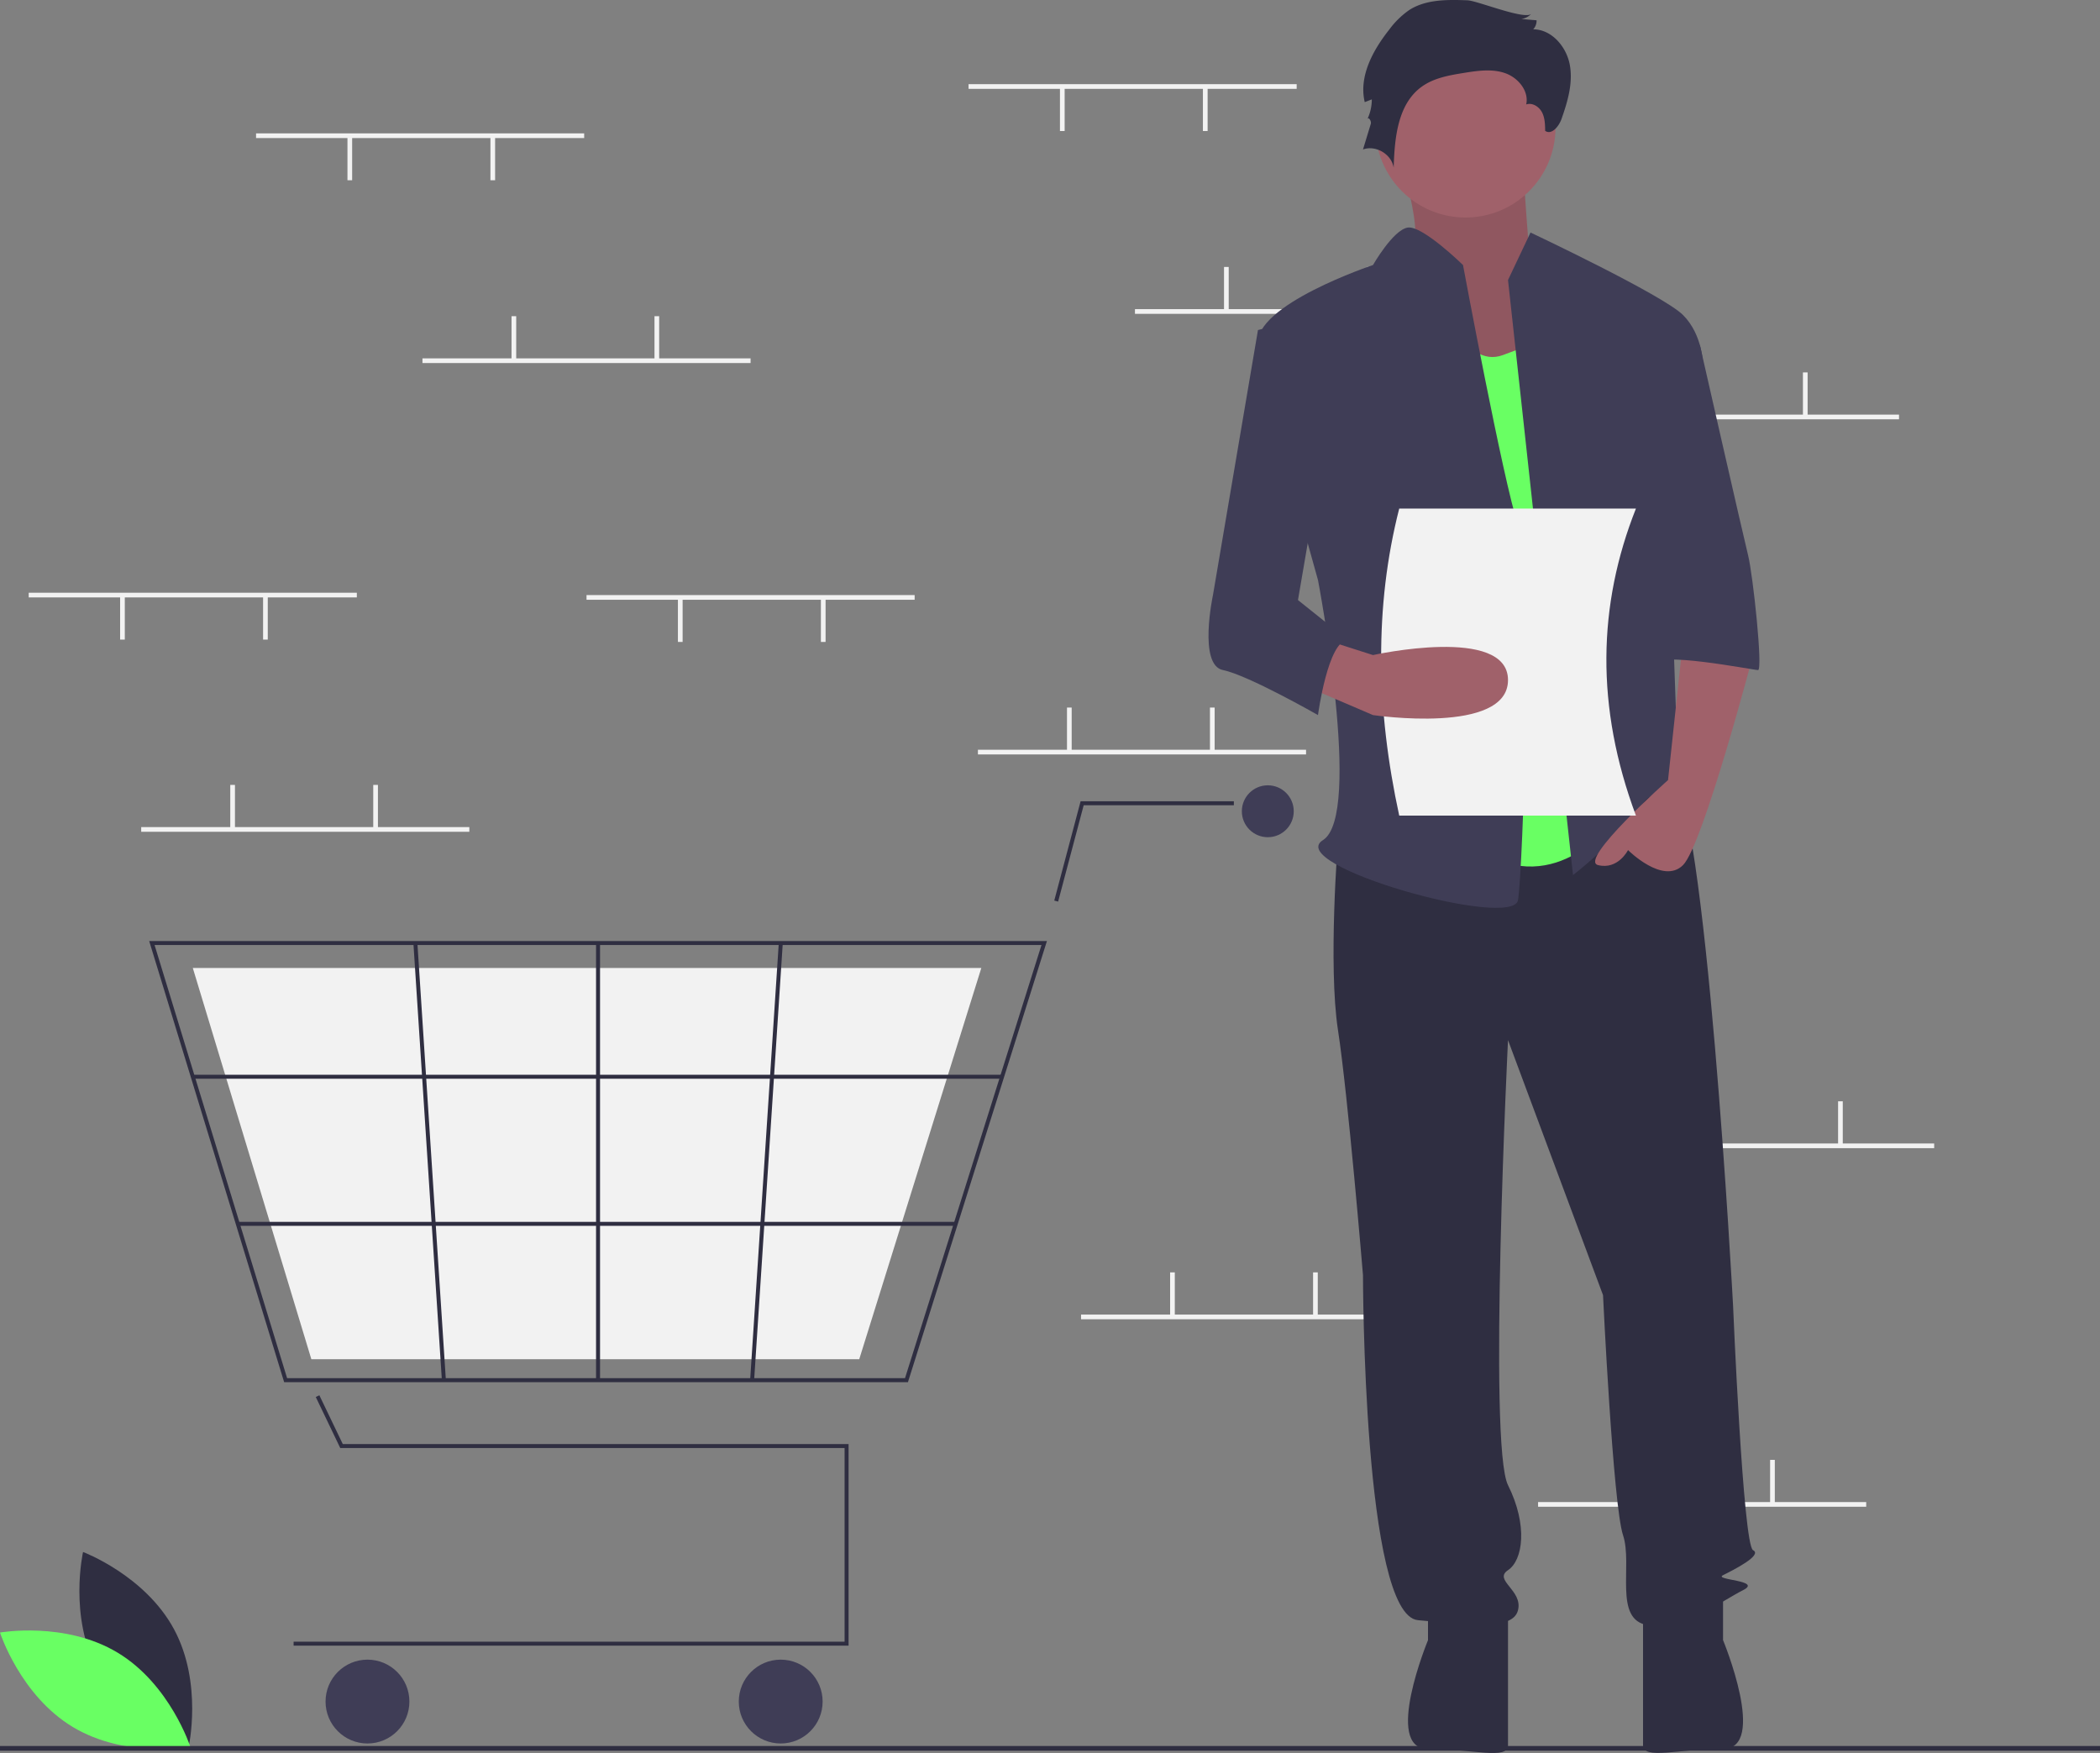 <svg xmlns="http://www.w3.org/2000/svg" data-name="Layer 1" viewBox="0 0 896 747.971"><rect x="0" y="0" width="896" height="747.971" fill="#808080" stroke="none"/><path d="M41.634 712.738c12.428 23.049 38.806 32.943 38.806 32.943s6.227-27.475-6.201-50.524-38.806-32.944-38.806-32.944-6.227 27.476 6.201 50.525Z" fill="#2f2e41"/><path d="M50.177 705.155c22.438 13.5 31.08 40.314 31.08 40.314s-27.738 4.927-50.177-8.573S0 696.582 0 696.582s27.738-4.927 50.177 8.573Z" fill="#69ff63"/><path fill="#f2f2f2" d="M413.248 35.908h140v2h-140z"/><path fill="#f2f2f2" d="M513.249 37.408h2v18.5h-2zM452.248 37.408h2v18.5h-2zM484.248 131.908h140v2h-140z"/><path fill="#f2f2f2" d="M522.249 113.908h2v18.5h-2zM583.249 113.908h2v18.5h-2zM670.249 176.908h140v2h-140z"/><path fill="#f2f2f2" d="M708.249 158.908h2v18.5h-2zM769.249 158.908h2v18.5h-2zM656.249 640.908h140v2h-140z"/><path fill="#f2f2f2" d="M694.249 622.908h2v18.5h-2zM755.249 622.908h2v18.5h-2zM417.248 319.908h140v2h-140z"/><path fill="#f2f2f2" d="M455.248 301.908h2v18.5h-2zM516.249 301.908h2v18.5h-2zM461.248 560.908h140v2h-140z"/><path fill="#f2f2f2" d="M499.248 542.908h2v18.5h-2zM560.249 542.908h2v18.5h-2zM685.249 487.908h140v2h-140z"/><path fill="#f2f2f2" d="M723.249 469.908h2v18.5h-2zM784.249 469.908h2v18.5h-2z"/><path fill="#2f2e41" d="M362.06 702.184H125.274v-1.703h235.082v-82.62H145.18l-10.453-21.777 1.536-.737 9.989 20.81H362.06v86.027z"/><circle cx="156.789" cy="726.033" r="17.887" fill="#3f3d56"/><circle cx="333.101" cy="726.033" r="17.887" fill="#3f3d56"/><circle cx="540.927" cy="346.153" r="11.073" fill="#3f3d56"/><path d="M387.385 589.753H121.237L63.648 401.517h383.045l-.349 1.107Zm-264.888-1.703h263.639l58.234-184.83H65.95Z" fill="#2f2e41"/><path fill="#f2f2f2" d="M366.61 579.958H132.842L82.26 413.015h336.441l-.306.983-51.785 165.96z"/><path fill="#2f2e41" d="m451.465 384.7-1.647-.437 11.241-42.369h65.389v1.704H462.37L451.465 384.7zM82.258 458.584h345.293v1.704H82.258zM101.459 521.344h306.319v1.704H101.459z"/><path fill="#2f2e41" d="M254.314 402.368h1.704v186.533h-1.704zM320.057 588.844l12.229-186.529 1.7.112-12.228 186.528zM176.38 402.424l1.7-.11 12.158 186.532-1.7.111zM0 745h896v2H0z"/><path d="M595.41 61.876s14.62 41.606 5.623 48.007 30.361 58.676 30.361 58.676l47.23-12.802-25.864-43.74s-3.374-43.74-3.374-50.141-53.975 0-53.975 0Z" fill="#a0616a"/><path d="M595.41 61.876s14.62 41.606 5.623 48.007 30.361 58.676 30.361 58.676l47.23-12.802-25.864-43.74s-3.374-43.74-3.374-50.141-53.975 0-53.975 0Z" opacity=".1"/><path d="M570.874 358.454s-4.268 53.341 0 81.079 10.668 104.549 10.668 104.549 0 145.089 23.47 147.222 40.54 4.268 42.673-4.267-10.668-12.802-4.267-17.07 8.535-19.202 0-36.271 0-189.896 0-189.896l40.54 108.817s4.267 89.613 8.534 102.415-4.267 36.272 10.668 38.406 32.005-10.668 40.54-14.936-12.802-4.267-8.535-6.4 17.07-8.535 12.802-10.669-8.535-104.55-8.535-104.55-11.735-218.699-26.67-227.233-24.537 6.165-24.537 6.165Z" fill="#2f2e41"/><path d="M609.28 682.77v17.069s-19.203 46.4 0 46.4 34.138 4.808 34.138-1.593v-57.61ZM735.165 682.74v17.069s19.203 46.399 0 46.399-34.138 4.808-34.138-1.593v-57.608Z" fill="#2f2e41"/><circle cx="625.282" cy="54.408" r="38.406" fill="#a0616a"/><path d="M613.547 125.886s10.668 32.004 27.737 25.604l17.07-6.401 29.87 204.83s-23.47 34.139-57.608 12.802-17.07-236.835-17.07-236.835Z" fill="#69ff63"/><path d="m643.418 119.485 9.601-20.27s56.542 26.67 65.077 35.205 8.534 21.337 8.534 21.337l-14.935 53.341s4.267 117.351 4.267 121.619 14.936 27.737 4.267 19.202-12.801-17.069-21.336-4.267-27.738 27.738-27.738 27.738Z" fill="#3f3d56"/><path d="m718.096 273.108-6.401 59.742s-38.406 34.139-29.871 36.272 12.802-6.4 12.802-6.4 14.935 14.935 23.47 6.4 29.871-89.613 29.871-89.613Z" fill="#a0616a"/><path d="M626.1.13c-8.514-.305-17.625-.455-24.804 4.133a36.313 36.313 0 0 0-8.572 8.392c-6.992 8.838-13.033 19.959-10.436 30.925l3.016-1.176a19.75 19.75 0 0 1-1.905 8.462c.425-1.235 1.848.762 1.467 2.011l-3.323 10.9c5.462-2.002 12.257 2.053 13.088 7.81.38-12.66 1.693-27.18 11.964-34.593 5.18-3.739 11.735-4.88 18.042-5.893 5.818-.935 11.918-1.827 17.49.088s10.32 7.615 9.056 13.371c2.57-.885 5.443.906 6.713 3.309s1.337 5.237 1.375 7.955c2.74 1.936 5.857-1.908 6.973-5.071 2.62-7.424 4.95-15.328 3.538-23.073s-7.724-15.148-15.597-15.174a5.467 5.467 0 0 0 1.422-3.849l-6.49-.548a7.172 7.172 0 0 0 4.287-2.26C650.798 8.716 630.313.28 626.1.13Z" fill="#2f2e41"/><path d="M624.215 113.084s-17.37-17.021-23.62-15.979-14.786 15.979-14.786 15.979-51.207 17.069-49.074 34.138 25.604 100.282 25.604 100.282 19.203 100.282 2.134 110.95 81.079 38.406 83.212 25.604 6.401-140.821 0-160.024-23.47-110.95-23.47-110.95ZM698.893 147.222h26.383s18.424 81.08 20.557 89.614 6.401 49.074 4.268 49.074-44.807-8.535-44.807-2.134Z" fill="#3f3d56"/><path d="M698 348H597c-9.856-45.34-10.68-89.146 0-131h101c-16.3 41.1-17.318 84.607 0 131Z" fill="#f2f2f2"/><path d="m555.938 292.31 29.871 12.803s57.609 8.534 57.609-14.936-57.609-10.668-57.609-10.668l-19.204-6.14Z" fill="#a0616a"/><path d="m562.339 134.42-25.604 6.401-19.203 113.084s-6.4 29.871 4.268 32.005 40.539 19.203 40.539 19.203 4.267-32.005 12.802-32.005l-21.337-17.07 12.802-74.677Z" fill="#3f3d56"/><path fill="#f2f2f2" d="M60.248 352.908h140v2h-140z"/><path fill="#f2f2f2" d="M98.249 334.908h2v18.5h-2zM159.249 334.908h2v18.5h-2zM109.249 56.908h140v2h-140z"/><path fill="#f2f2f2" d="M209.249 58.408h2v18.5h-2zM148.249 58.408h2v18.5h-2zM250.249 253.908h140v2h-140z"/><path fill="#f2f2f2" d="M350.248 255.408h2v18.5h-2zM289.248 255.408h2v18.5h-2zM12.248 252.908h140v2h-140z"/><path fill="#f2f2f2" d="M112.249 254.408h2v18.5h-2zM51.248 254.408h2v18.5h-2zM180.249 152.908h140v2h-140z"/><path fill="#f2f2f2" d="M218.249 134.908h2v18.5h-2zM279.248 134.908h2v18.5h-2z"/></svg>